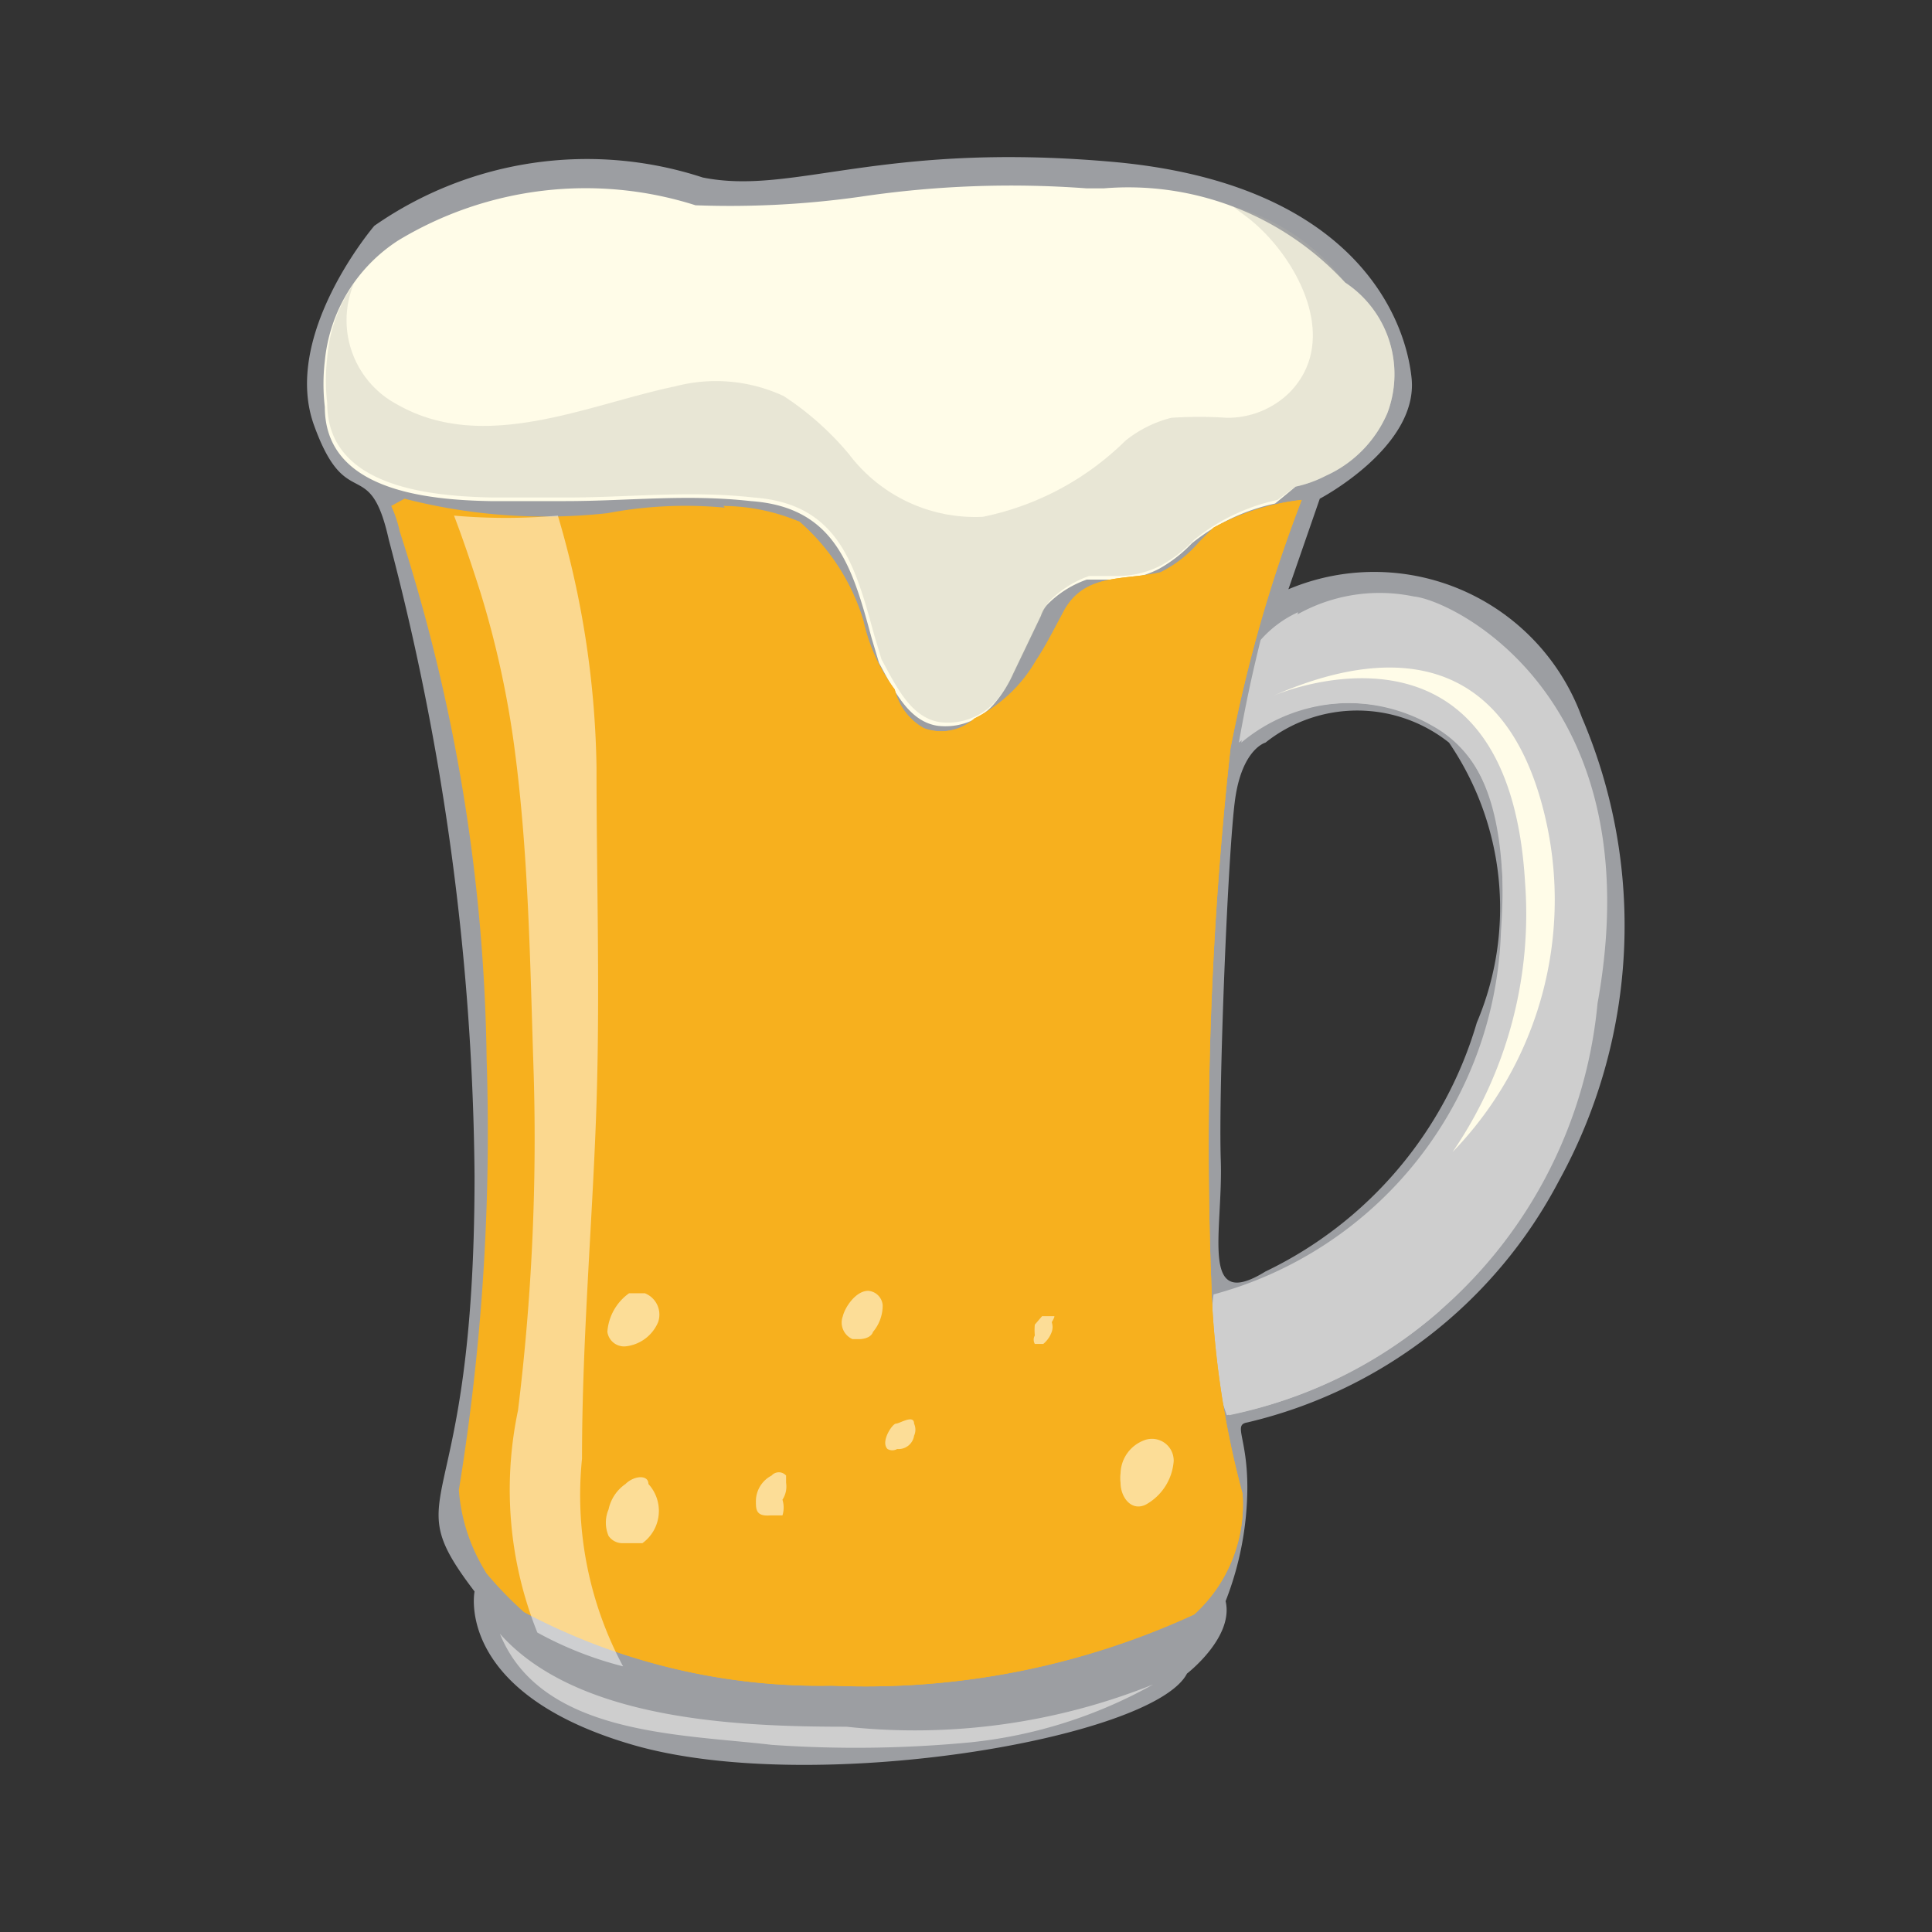 <svg xmlns="http://www.w3.org/2000/svg" viewBox="0 0 16 16"><rect x="0" y="0" width="16" height="16" fill="#333333" stroke="none"/><defs><style>.cls-1{isolation:isolate;}.cls-2{fill:none;}.cls-3{fill:#9c9ea2;}.cls-4{fill:#fffce8;}.cls-5{fill:#b3b3a9;opacity:0.3;}.cls-5,.cls-7,.cls-9{mix-blend-mode:multiply;}.cls-6,.cls-7{fill:#cecece;}.cls-8{fill:#f7b01e;}.cls-10{fill:#fff;opacity:0.5;mix-blend-mode:screen;}.cls-11{opacity:0.6;}</style></defs><title>beerIcon</title><g class="cls-1"><g id="Layer_1" data-name="Layer 1"><rect class="cls-2" width="16" height="16"/><path class="cls-3" d="M33.07,25.91a1.83,1.83,0,0,0-2.43-1.06l.26-.75s.82-.43.76-1-.55-1.62-2.48-1.79-2.64.28-3.39.13a3.08,3.08,0,0,0-2.72.4s-.77.9-.5,1.65.46.23.62.95a21.22,21.22,0,0,1,.71,5.27c0,2.92-.67,2.56,0,3.44,0,0-.17.84,1.31,1.27s4.31-.05,4.59-.59c0,0,.39-.3.32-.6a2.61,2.61,0,0,0,.18-.94c0-.42-.12-.52,0-.54a3.93,3.93,0,0,0,2.58-2A4.38,4.38,0,0,0,33.07,25.91Zm-.87,2.53a3.32,3.32,0,0,1-1.75,2.06c-.55.34-.35-.33-.37-.92s.06-2.59.12-3,.25-.46.25-.46a1.22,1.22,0,0,1,1.52,0A2.43,2.43,0,0,1,32.2,28.44Z" transform="translate(-19.97 -19.97)"/><path class="cls-4" d="M31.11,22.31a2.44,2.44,0,0,0-2-.78l-.14,0a8.46,8.46,0,0,0-1.88.07,7.7,7.7,0,0,1-1.36.07h0a3,3,0,0,0-2.46.29,1.34,1.34,0,0,0-.61,1,1.64,1.64,0,0,0,0,.38c0,.69.84.77,1.37.78.21,0,.42,0,.62,0,.52,0,1-.06,1.54,0,.7.05.84.55,1,1.14l.06.2c.12.22.24.48.48.52a.53.53,0,0,0,.48-.19l0,0a1,1,0,0,0,.15-.24l.23-.48a.26.26,0,0,1,.07-.11.86.86,0,0,1,.31-.19h.25a.79.79,0,0,0,.35-.09,1.15,1.15,0,0,0,.27-.21,1.64,1.64,0,0,1,.69-.33L30.7,24a1,1,0,0,0,.25-.09,1,1,0,0,0,.51-.52A.91.91,0,0,0,31.11,22.31Z" transform="translate(-19.97 -19.97)"/><path class="cls-5" d="M31.11,22.31a1.76,1.76,0,0,0-.93-.63l.12.09c.39.3.79,1,.35,1.45a.73.73,0,0,1-.52.21,3.49,3.49,0,0,0-.46,0,1,1,0,0,0-.38.19,2.35,2.35,0,0,1-1.18.63A1.31,1.31,0,0,1,27,23.73a2.45,2.45,0,0,0-.54-.48,1.33,1.33,0,0,0-.9-.08c-.72.15-1.58.56-2.3.15a.79.79,0,0,1-.36-1,1.22,1.22,0,0,0-.22.61,1.64,1.64,0,0,0,0,.38c0,.69.84.77,1.37.78.21,0,.42,0,.62,0,.52,0,1-.06,1.54,0,.7.05.84.55,1,1.14l.06.2c.12.22.24.48.48.52a.53.53,0,0,0,.48-.19l0,0a1,1,0,0,0,.15-.24l.23-.48a.26.26,0,0,1,.07-.11.86.86,0,0,1,.31-.19h.25a.79.79,0,0,0,.35-.09,1.15,1.15,0,0,0,.27-.21,1.64,1.64,0,0,1,.69-.33L30.7,24a1,1,0,0,0,.25-.09,1,1,0,0,0,.51-.52A.91.91,0,0,0,31.11,22.31Z" transform="translate(-19.97 -19.97)"/><path class="cls-6" d="M33.2,28.28a3.85,3.85,0,0,1-3.05,3.41,2.12,2.12,0,0,1-.11-1,3.22,3.22,0,0,0,2.38-3c0-.59,0-1.38-.57-1.71a1.4,1.4,0,0,0-1.6.14c.05-.29.11-.57.18-.85a1.39,1.39,0,0,1,1.25-.36C32,24.94,33.66,25.74,33.2,28.28Z" transform="translate(-19.97 -19.97)"/><path class="cls-7" d="M31.71,30.62c-.16-.32.09-.67.23-.95a5,5,0,0,0,.57-1.27,3.66,3.66,0,0,0,.06-1.4,1.83,1.83,0,0,0-.43-1,1.64,1.64,0,0,0-.84-.37c-.28-.06-.53-.08-.58-.41a.37.37,0,0,1,0-.18.92.92,0,0,0-.31.23c-.07.28-.13.56-.18.85a1.4,1.4,0,0,1,1.6-.14c.6.33.61,1.12.57,1.71a3.22,3.22,0,0,1-2.38,3,2.12,2.12,0,0,0,.11,1,3.74,3.74,0,0,0,1.77-.87A.32.32,0,0,1,31.71,30.62Z" transform="translate(-19.97 -19.97)"/><path class="cls-6" d="M28,34.4a3.92,3.92,0,0,0,1.52-.48,5.31,5.31,0,0,1-2.54.35c-.89,0-2.23-.05-2.87-.77,0,0,0,0,0,0,.34.84,1.49.83,2.25.92A10,10,0,0,0,28,34.4Z" transform="translate(-19.97 -19.97)"/><path class="cls-8" d="M30.16,26.17a12.13,12.13,0,0,1,.59-2.06,2,2,0,0,0-.73.23h0l-.12.12a1,1,0,0,1-.32.25c-.31.07-.64,0-.81.34-.07.13-.14.27-.22.39a1.21,1.21,0,0,1-.51.48.41.41,0,0,1-.42.08.5.5,0,0,1-.24-.32,1.48,1.48,0,0,1-.26-.57,1.77,1.77,0,0,0-.53-.82A3.46,3.46,0,0,0,25,24.22a4.69,4.69,0,0,1-1.68-.12l-.11.06a1,1,0,0,1,.07.21A14.78,14.78,0,0,1,24,28.74a18.42,18.42,0,0,1-.23,3.57A1.49,1.49,0,0,0,24,33a3.14,3.14,0,0,0,.31.32,5.23,5.23,0,0,0,2.55.61,6.51,6.51,0,0,0,3-.59,1.23,1.23,0,0,0,.4-1A7.65,7.65,0,0,1,30,30.56,30.1,30.1,0,0,1,30.16,26.17Z" transform="translate(-19.97 -19.97)"/><g class="cls-9"><path class="cls-8" d="M29.94,30l-.06.51a6.46,6.46,0,0,1-.31,1.5,2.52,2.52,0,0,1-2.29,1.27,6.48,6.48,0,0,1-1.46-.08,2.66,2.66,0,0,1-1.17-.47A1.71,1.71,0,0,1,24,31.63c0-.34,0-.69,0-1-.05.57-.12,1.14-.2,1.71A1.49,1.49,0,0,0,24,33a3.14,3.14,0,0,0,.31.32,5.23,5.23,0,0,0,2.55.61,6.51,6.51,0,0,0,3-.59,1.23,1.23,0,0,0,.4-1A7.65,7.65,0,0,1,30,30.56C30,30.41,29.94,30.23,29.94,30Z" transform="translate(-19.97 -19.97)"/></g><g class="cls-9"><path class="cls-8" d="M30.16,26.17a12.13,12.13,0,0,1,.59-2.06,2,2,0,0,0-.73.23h0l-.12.12a1,1,0,0,1-.32.25c-.31.07-.64,0-.81.34-.07.13-.14.27-.22.39a1.21,1.21,0,0,1-.51.48.41.41,0,0,1-.42.08.5.5,0,0,1-.24-.32,1.48,1.48,0,0,1-.26-.57,1.77,1.77,0,0,0-.53-.82,1.65,1.65,0,0,0-.63-.13l0,0a1.72,1.72,0,0,1,.44.93,4.44,4.44,0,0,0,.37,1.29.8.8,0,0,0,.49.43,1.08,1.08,0,0,0,.68-.16c.33-.15.55.08.59.4a4.71,4.71,0,0,1,0,.65c0,.27,0,.54,0,.82a18.65,18.65,0,0,0,.09,3.88,1.71,1.71,0,0,1-.13,1.35.05.05,0,0,1,0,0,3.14,3.14,0,0,0,1.34-.46,1.23,1.23,0,0,0,.4-1A7.65,7.65,0,0,1,30,30.56,30.1,30.1,0,0,1,30.16,26.17Z" transform="translate(-19.97 -19.97)"/></g><path class="cls-4" d="M30.52,25.73s1.94-.84,2.08,1.55A3.49,3.49,0,0,1,32,29.51a3,3,0,0,0,.76-2.8C32.36,25.07,31.07,25.49,30.52,25.73Z" transform="translate(-19.97 -19.97)"/><path class="cls-10" d="M24.79,32.05c0-1,.09-2,.12-2.94s0-1.86,0-2.79a7.71,7.71,0,0,0-.32-2.08,4.91,4.91,0,0,1-.86,0c.08.21.15.42.22.64a7.89,7.89,0,0,1,.28,1.28c.12.9.13,1.81.16,2.71a18.43,18.43,0,0,1-.13,2.78,3.18,3.18,0,0,0,.16,1.84,3,3,0,0,0,.71.28A3,3,0,0,1,24.79,32.05Z" transform="translate(-19.97 -19.97)"/><g class="cls-11"><path class="cls-4" d="M25.34,32.26c0-.08-.12-.07-.19,0a.34.34,0,0,0-.14.21.28.28,0,0,0,0,.22.14.14,0,0,0,.11.06c.05,0,.12,0,.17,0A.33.33,0,0,0,25.34,32.26Z" transform="translate(-19.97 -19.97)"/><path class="cls-4" d="M26.48,32.25l0-.06a.08.08,0,0,0-.12,0,.24.24,0,0,0-.13.21c0,.07,0,.13.12.12h0l0,0s.09,0,.1,0a.22.22,0,0,0,0-.13A.2.2,0,0,0,26.48,32.25Z" transform="translate(-19.97 -19.97)"/><path class="cls-4" d="M27.54,31.86a.12.12,0,0,0,0-.1c0-.08-.12,0-.15,0s-.13.15-.07.21l0,0a.08.08,0,0,0,.08,0l0,0A.13.13,0,0,0,27.54,31.86Z" transform="translate(-19.97 -19.97)"/><path class="cls-4" d="M29.44,31.9a.3.3,0,0,0-.19.27.31.31,0,0,0,0,.08c0,.12.09.24.21.18a.45.45,0,0,0,.23-.36A.18.18,0,0,0,29.44,31.9Z" transform="translate(-19.97 -19.97)"/><path class="cls-4" d="M27.28,30.78a.13.13,0,0,0-.12-.12c-.1,0-.19.13-.21.21a.15.15,0,0,0,.08.19h.06s.09,0,.11-.06A.34.34,0,0,0,27.28,30.78Z" transform="translate(-19.97 -19.97)"/><path class="cls-4" d="M28.7,30.87h-.1l-.06.07a.47.47,0,0,0,0,.09.07.07,0,0,0,0,.07s.05,0,.07,0a.23.23,0,0,0,.07-.1.12.12,0,0,0,0-.08S28.71,30.87,28.7,30.87Z" transform="translate(-19.97 -19.97)"/><path class="cls-4" d="M25.31,30.68h0c-.05,0-.09,0-.13,0A.43.43,0,0,0,25,31a.14.14,0,0,0,.15.12.33.33,0,0,0,.27-.2A.19.19,0,0,0,25.31,30.68Z" transform="translate(-19.97 -19.97)"/></g></g></g></svg>